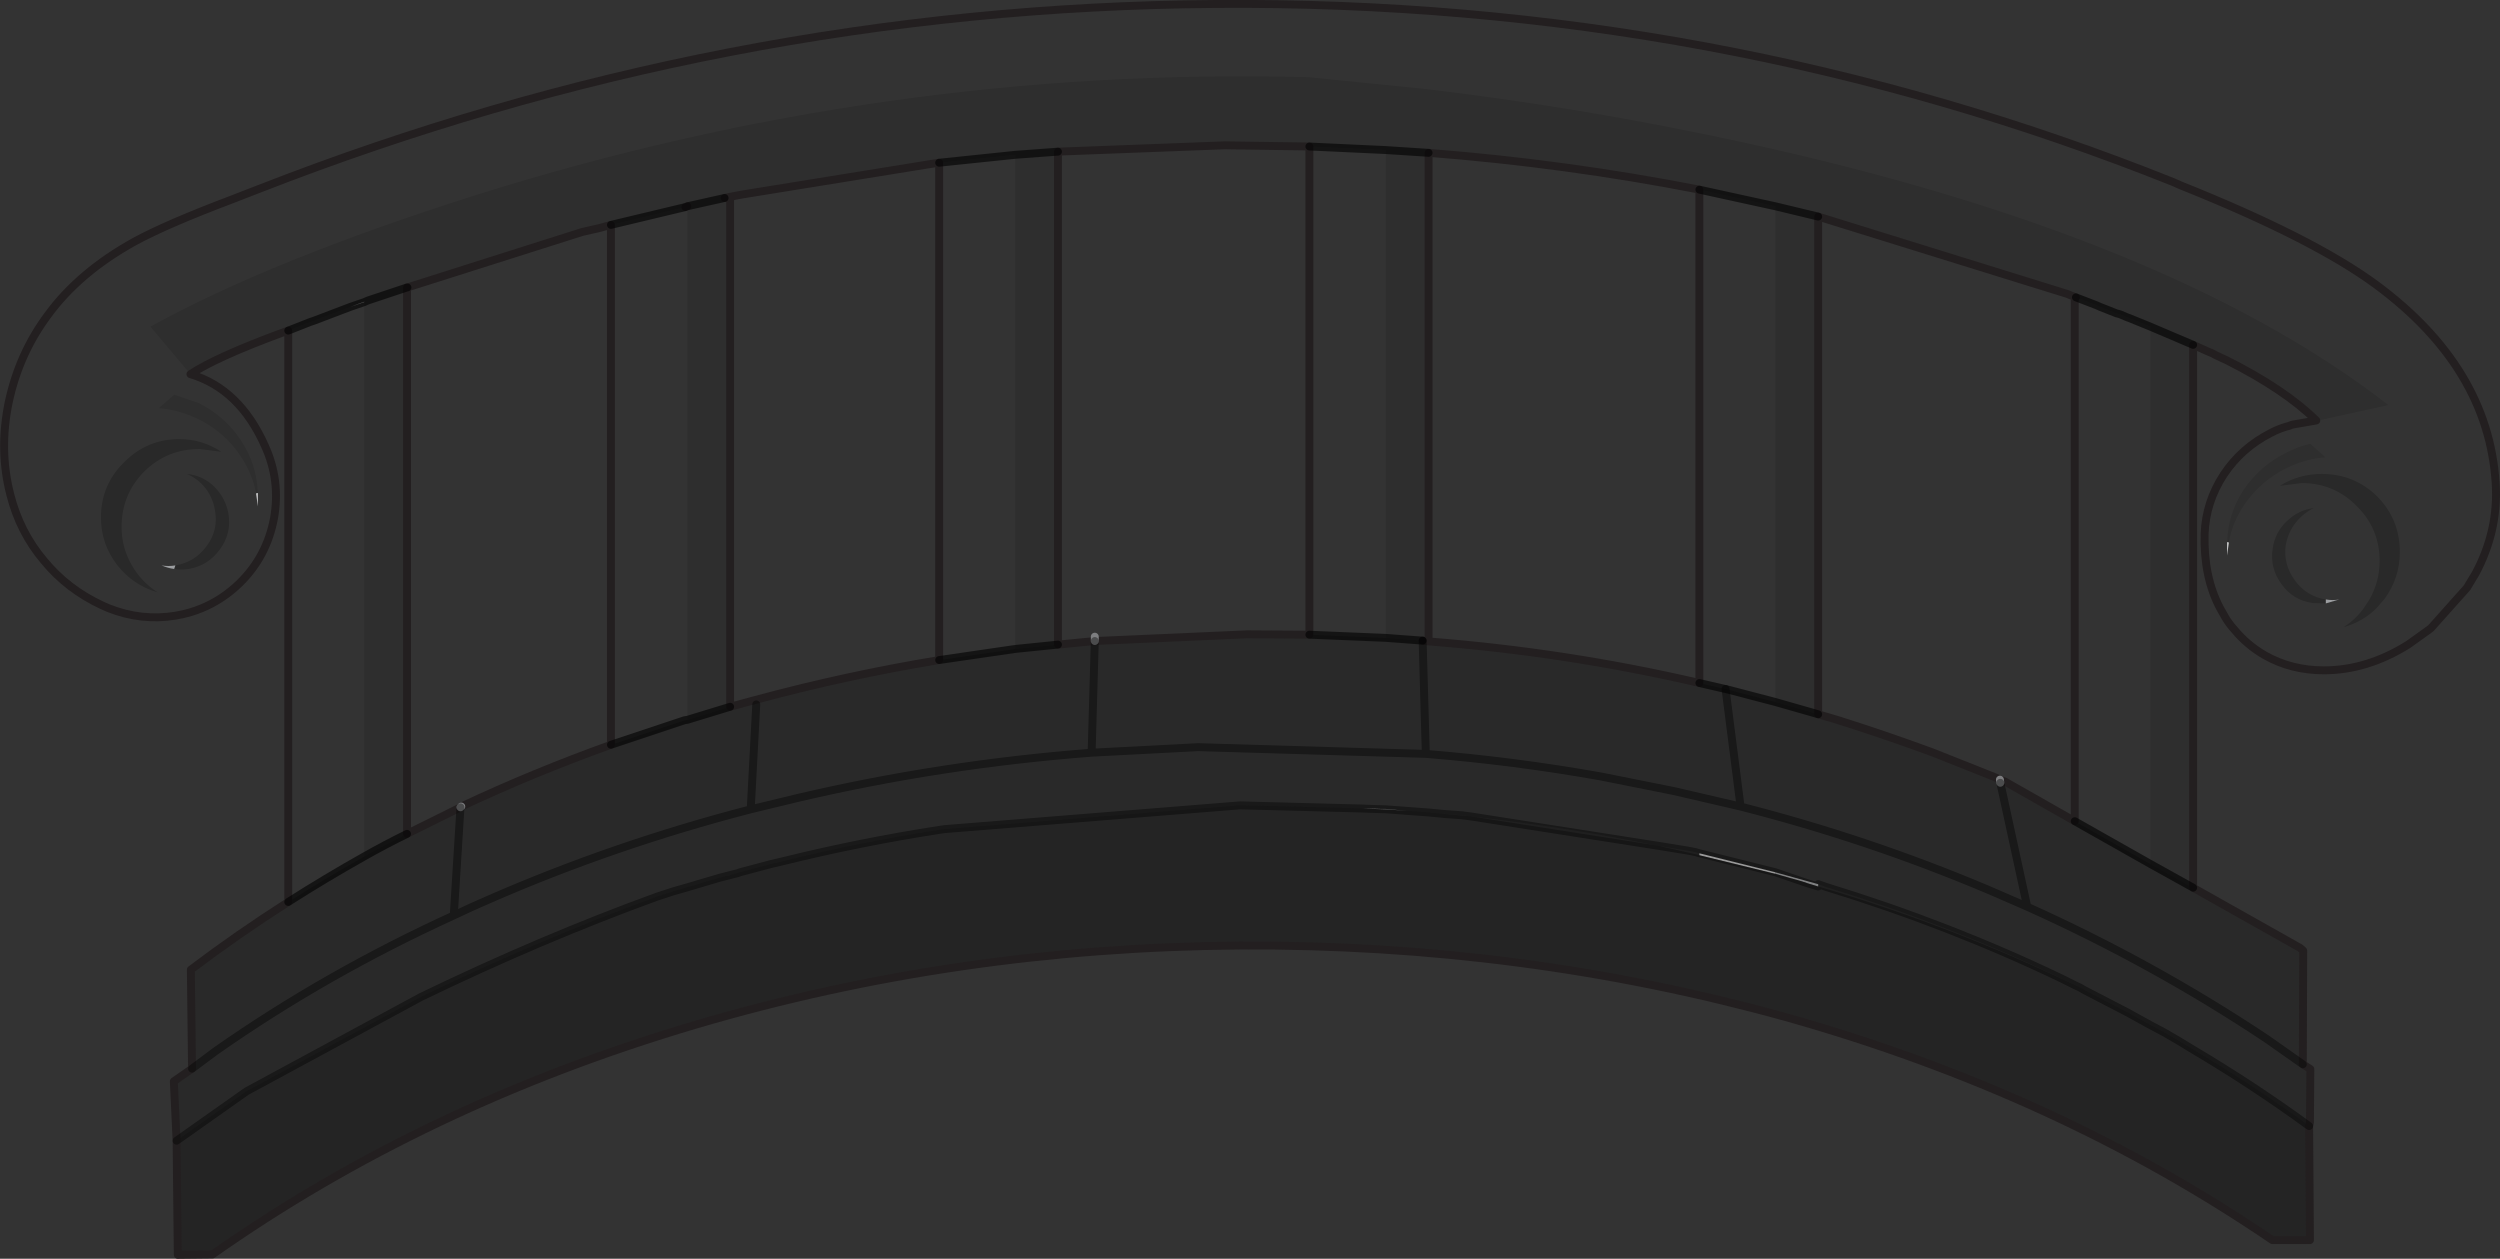 <?xml version="1.0" encoding="UTF-8" standalone="no"?>
<svg xmlns:xlink="http://www.w3.org/1999/xlink" height="158.95px" width="315.7px" xmlns="http://www.w3.org/2000/svg">
  <rect width="100%" height="100%" fill="#333333" stroke="none"/>
  <g transform="matrix(1.0, 0.0, 0.0, 1.0, 157.85, 80.45)">
    <path d="M134.65 -27.35 L134.65 -27.3 131.15 -26.6 130.95 -26.6 131.15 -26.65 131.55 -26.8 131.75 -26.85 134.65 -27.35 M71.75 31.2 L71.75 31.5 70.45 31.1 69.7 30.85 66.35 29.9 66.35 29.7 69.7 30.85 66.35 29.7 71.75 31.2 M19.85 21.95 L17.15 21.75 17.15 21.7 19.85 21.95 M-65.05 29.9 L-65.65 30.05 -67.0 30.4 -65.05 29.9" fill="#d4d6d7" fill-rule="evenodd" stroke="none"/>
    <path d="M104.15 -42.95 L104.3 -42.9 104.15 -42.9 104.15 -42.95 M-113.6 -41.7 L-112.55 -42.1 -111.85 -42.35 -111.85 -42.3 -113.6 -41.7 M-71.3 -54.3 L-71.05 -54.4 -71.05 -54.3 -71.3 -54.3 M-66.35 -55.45 L-64.85 -55.75 -65.65 -55.6 -66.35 -55.45 M-64.05 -55.9 Q-52.05 -58.35 -39.95 -59.8 L-64.05 -55.9 M56.75 27.55 L56.75 27.3 66.35 29.7 66.35 29.9 56.75 27.55 M17.15 21.75 L15.45 21.7 14.85 21.65 16.5 21.7 17.15 21.7 17.15 21.75" fill="#ffffff" fill-rule="evenodd" stroke="none"/>
    <path d="M135.85 -4.25 L135.85 -4.75 Q136.75 -4.6 137.55 -4.75 L135.85 -4.25 M-135.85 -8.6 Q-136.65 -8.7 -137.45 -9.05 -136.6 -8.9 -135.7 -9.05 L-135.85 -8.6" fill="#9c9ea1" fill-rule="evenodd" stroke="none"/>
    <path d="M15.45 21.7 L14.2 21.65 14.85 21.65 15.45 21.7" fill="#c5c7c9" fill-rule="evenodd" stroke="none"/>
    <path d="M123.4 -12.0 L123.6 -11.95 123.4 -10.3 123.4 -12.0 M-125.3 -18.2 L-125.3 -16.5 -125.5 -18.15 -125.3 -18.2" fill="#e3e4e5" fill-rule="evenodd" stroke="none"/>
    <path d="M104.3 -42.9 L106.9 -41.9 107.35 -41.7 109.5 -40.85 109.55 -40.85 109.9 -40.75 110.6 -40.45 110.85 -40.35 111.0 -40.3 113.7 -39.2 113.7 28.65 104.15 23.25 104.15 -42.9 104.3 -42.9 M134.65 -27.3 L143.75 -29.3 Q115.05 -51.55 58.35 -63.3 40.65 -67.0 22.25 -69.2 L7.4 -70.7 Q-46.05 -72.1 -97.8 -55.8 -123.65 -47.6 -138.85 -39.2 L-133.8 -33.2 Q-127.6 -31.35 -124.4 -24.15 -122.4 -19.8 -123.25 -15.0 -124.15 -10.2 -127.55 -6.85 -129.7 -4.75 -132.35 -3.65 -133.9 -3.0 -135.7 -2.7 -140.0 -2.0 -144.15 -3.65 L-144.95 -4.0 Q-149.35 -6.05 -152.3 -9.65 -155.35 -13.25 -156.55 -18.0 -158.0 -23.6 -156.75 -29.65 -155.45 -35.75 -151.85 -40.6 -147.9 -46.05 -140.85 -49.95 -136.8 -52.15 -128.6 -55.25 L-125.25 -56.55 Q-66.5 -79.5 -4.4 -79.95 59.15 -80.45 116.6 -57.45 L117.5 -57.05 Q134.25 -50.35 142.2 -44.5 156.35 -34.05 157.3 -19.5 157.7 -13.5 154.75 -8.0 L153.9 -6.6 153.7 -6.25 149.15 -1.15 148.9 -0.95 146.25 0.95 Q141.05 4.2 135.6 4.2 131.5 4.2 128.15 2.3 125.9 1.0 124.3 -0.95 123.65 -1.65 123.15 -2.5 L122.5 -3.65 Q120.4 -7.6 120.55 -13.05 120.7 -17.05 122.95 -20.5 125.2 -23.9 128.95 -25.8 129.9 -26.3 130.95 -26.6 L131.15 -26.6 134.65 -27.3 M-121.45 -38.7 L-118.65 -39.8 -118.2 -39.95 -113.6 -41.7 -111.85 -42.3 -111.85 27.7 Q-116.75 30.45 -121.45 33.45 L-121.45 -38.7 M-80.7 -52.05 L-71.3 -54.3 -71.05 -54.3 -71.05 10.45 -71.4 10.5 -80.7 13.6 -80.7 -52.05 M-39.25 -59.9 L-29.65 -60.9 -29.65 1.5 -39.25 2.9 -39.25 -59.9 M7.5 -61.95 L17.15 -61.5 17.15 0.1 7.5 -0.3 7.5 -61.95 M56.75 -56.5 L66.35 -54.4 66.35 8.2 60.05 6.55 60.0 6.55 56.75 5.8 56.75 -56.5 M139.75 -16.55 Q142.65 -13.7 142.65 -9.6 142.65 -7.05 141.4 -4.8 L140.65 -3.65 Q139.65 -2.25 138.1 -1.25 140.55 -1.95 142.25 -3.65 L143.25 -4.8 Q145.2 -7.45 145.2 -10.75 145.2 -14.85 142.35 -17.75 139.45 -20.6 135.35 -20.6 132.45 -20.6 130.05 -19.1 L132.8 -19.45 Q136.9 -19.45 139.75 -16.55 M135.85 -4.75 Q133.4 -5.15 131.95 -7.15 130.45 -9.2 130.8 -11.65 131.1 -13.25 132.05 -14.45 133.0 -15.65 134.35 -16.3 132.4 -16.05 130.95 -14.65 129.45 -13.25 129.15 -11.2 128.75 -8.75 130.25 -6.7 131.7 -4.65 134.2 -4.3 L135.85 -4.25 137.55 -4.75 Q136.75 -4.6 135.85 -4.75 M123.6 -11.95 Q124.05 -14.5 125.55 -16.7 127.55 -19.65 130.8 -21.3 133.35 -22.55 135.8 -22.7 L133.9 -24.4 Q132.3 -24.05 130.8 -23.25 127.5 -21.6 125.45 -18.55 123.5 -15.55 123.4 -12.0 L123.4 -10.3 123.6 -11.95 M-125.3 -18.2 Q-125.4 -21.75 -127.4 -24.8 -129.4 -27.85 -132.75 -29.55 L-135.85 -30.6 -137.8 -28.9 Q-135.35 -28.75 -132.75 -27.5 -129.45 -25.85 -127.5 -22.9 -126.0 -20.7 -125.5 -18.15 L-125.3 -16.5 -125.3 -18.2 M-135.85 -8.6 Q-134.95 -8.45 -134.05 -8.6 -131.6 -9.0 -130.1 -11.05 -128.6 -13.05 -129.0 -15.55 -129.35 -17.55 -130.8 -19.0 -132.25 -20.4 -134.25 -20.6 -132.85 -20.0 -131.9 -18.8 -130.95 -17.55 -130.7 -16.0 -130.25 -13.5 -131.75 -11.5 -133.25 -9.45 -135.7 -9.05 -136.6 -8.9 -137.45 -9.05 -136.65 -8.7 -135.85 -8.6 M-145.1 -15.1 Q-145.1 -11.75 -143.05 -9.1 -141.05 -6.55 -137.95 -5.65 -140.05 -7.0 -141.25 -9.15 -142.5 -11.35 -142.5 -13.9 -142.5 -18.0 -139.65 -20.9 -136.75 -23.75 -132.65 -23.75 L-129.9 -23.4 Q-132.35 -25.0 -135.2 -25.0 -139.3 -25.0 -142.2 -22.05 -145.1 -19.2 -145.1 -15.1" fill="#ffffff" fill-opacity="0.0" fill-rule="evenodd" stroke="none"/>
    <path d="M71.75 -53.1 L66.35 -54.4 71.75 -53.1 71.75 9.75 70.9 9.5 66.35 8.2 66.35 -54.4 56.75 -56.5 Q39.85 -59.8 22.55 -61.15 L17.15 -61.5 22.55 -61.15 22.55 0.55 21.8 0.45 17.15 0.1 17.15 -61.5 7.5 -61.95 -3.2 -62.1 -24.25 -61.3 -29.65 -60.9 -24.25 -61.3 -24.25 0.95 -29.65 1.5 -29.65 -60.9 -39.25 -59.9 -39.95 -59.8 Q-52.05 -58.35 -64.05 -55.9 L-64.85 -55.75 -66.35 -55.45 -71.05 -54.4 -66.35 -55.45 -65.65 -55.6 -65.65 8.8 -71.05 10.45 -71.05 -54.3 -71.05 -54.4 -71.3 -54.3 -80.7 -52.05 -82.35 -51.6 -83.05 -51.45 -84.35 -51.15 -106.4 -44.15 -106.45 -44.15 -111.4 -42.5 -111.85 -42.3 -111.4 -42.5 -106.45 -44.15 -106.45 24.85 Q-109.2 26.2 -111.85 27.7 L-111.85 -42.3 -111.85 -42.35 -112.55 -42.1 -113.6 -41.7 -118.2 -39.95 -118.65 -39.8 -121.45 -38.7 -122.3 -38.4 Q-130.55 -35.35 -133.8 -33.2 L-138.85 -39.2 Q-123.65 -47.6 -97.8 -55.8 -46.05 -72.1 7.4 -70.7 L22.25 -69.2 Q40.65 -67.0 58.35 -63.3 115.05 -51.55 143.75 -29.3 L134.65 -27.3 134.65 -27.35 Q130.7 -31.25 123.35 -34.95 L122.8 -35.2 122.6 -35.3 121.85 -35.65 121.6 -35.8 121.0 -36.05 119.1 -36.9 113.7 -39.2 119.1 -36.9 119.1 31.65 113.7 28.65 113.7 -39.2 111.0 -40.3 110.85 -40.35 110.6 -40.45 109.9 -40.75 109.55 -40.85 109.5 -40.85 107.35 -41.7 106.9 -41.9 104.3 -42.9 104.15 -42.95 103.15 -43.35 71.75 -53.1 M123.4 -12.0 Q123.5 -15.55 125.45 -18.55 127.5 -21.6 130.8 -23.25 132.3 -24.05 133.9 -24.4 L135.8 -22.7 Q133.35 -22.55 130.8 -21.3 127.55 -19.65 125.55 -16.7 124.05 -14.5 123.6 -11.95 L123.4 -12.0 M-125.5 -18.15 Q-126.0 -20.7 -127.5 -22.9 -129.45 -25.85 -132.75 -27.5 -135.35 -28.75 -137.8 -28.9 L-135.85 -30.6 -132.75 -29.55 Q-129.4 -27.85 -127.4 -24.8 -125.4 -21.75 -125.3 -18.2 L-125.5 -18.15" fill="#000000" fill-opacity="0.102" fill-rule="evenodd" stroke="none"/>
    <path d="M66.35 8.2 L70.9 9.5 71.75 9.75 73.3 10.2 74.3 10.5 Q80.3 12.4 86.15 14.55 L94.2 17.75 94.7 18.0 94.75 18.4 95.35 18.25 104.15 23.25 113.7 28.65 119.1 31.65 132.6 39.25 132.95 39.55 133.0 39.6 132.95 53.95 133.9 54.55 133.85 61.3 133.75 61.75 Q126.7 56.6 119.1 52.1 117.25 50.95 115.4 49.9 L113.7 49.0 110.8 47.4 105.4 44.6 Q104.75 44.2 104.15 43.95 L102.55 43.15 Q88.4 36.35 72.75 31.55 L71.75 31.2 66.35 29.7 56.75 27.3 56.25 27.15 55.2 26.95 51.5 26.35 Q39.85 23.95 27.9 22.65 L26.75 22.5 22.55 22.15 19.85 21.95 17.15 21.7 16.5 21.7 14.85 21.65 14.2 21.65 -1.25 21.25 -38.55 24.25 -39.25 24.35 Q-49.25 25.9 -58.95 28.3 L-59.25 28.35 -60.45 28.65 -64.4 29.7 -64.65 29.8 -65.05 29.9 -67.0 30.4 -71.05 31.6 -72.8 32.1 -74.8 32.75 Q-89.4 38.05 -104.7 45.45 L-126.7 57.35 -135.55 63.6 -135.9 56.1 -133.6 54.5 -133.75 42.0 Q-127.8 37.5 -121.45 33.45 -116.75 30.45 -111.85 27.7 -109.2 26.2 -106.45 24.85 L-99.7 21.5 -100.55 35.15 Q-98.35 34.1 -96.15 33.15 -80.25 26.2 -63.05 21.75 L-62.35 8.5 -63.05 21.75 Q-80.25 26.2 -96.15 33.15 -98.35 34.1 -100.55 35.15 L-99.7 21.5 -99.6 21.4 Q-90.45 17.1 -80.7 13.6 L-71.4 10.5 -71.05 10.45 -65.65 8.8 -62.5 7.95 Q-51.05 4.85 -39.25 2.9 L-29.65 1.5 -24.25 0.95 -19.6 0.5 -20.0 14.6 -6.55 13.9 22.2 14.75 21.8 0.45 22.2 14.75 Q33.35 15.65 44.3 17.6 L53.55 19.45 61.95 21.4 60.05 6.55 61.95 21.4 Q78.05 25.5 93.2 31.9 L98.15 34.05 94.75 18.4 98.15 34.05 93.2 31.9 Q78.05 25.5 61.95 21.4 L53.55 19.45 44.3 17.6 Q33.35 15.65 22.2 14.75 L-6.55 13.9 -20.0 14.6 -19.6 0.5 -0.35 -0.35 7.5 -0.3 17.15 0.1 21.8 0.45 22.55 0.55 Q39.95 1.9 56.75 5.8 L60.0 6.55 60.05 6.55 66.35 8.2 M135.85 -4.25 L134.2 -4.3 Q131.7 -4.65 130.25 -6.7 128.75 -8.75 129.15 -11.2 129.45 -13.25 130.95 -14.65 132.4 -16.05 134.35 -16.3 133.0 -15.65 132.05 -14.45 131.1 -13.25 130.8 -11.65 130.45 -9.2 131.95 -7.15 133.4 -5.15 135.85 -4.75 L135.85 -4.25 M139.75 -16.55 Q136.9 -19.45 132.8 -19.45 L130.05 -19.1 Q132.45 -20.6 135.35 -20.6 139.45 -20.6 142.35 -17.75 145.2 -14.85 145.2 -10.75 145.2 -7.45 143.25 -4.8 L142.25 -3.65 Q140.55 -1.95 138.1 -1.25 139.65 -2.25 140.65 -3.65 L141.4 -4.8 Q142.65 -7.05 142.65 -9.6 142.65 -13.7 139.75 -16.55 M98.15 34.05 Q114.15 41.25 128.4 50.75 L132.95 53.95 128.4 50.75 Q114.15 41.25 98.15 34.05 M-145.1 -15.1 Q-145.1 -19.2 -142.2 -22.05 -139.3 -25.0 -135.2 -25.0 -132.35 -25.0 -129.9 -23.4 L-132.65 -23.75 Q-136.75 -23.75 -139.65 -20.9 -142.5 -18.0 -142.5 -13.9 -142.5 -11.35 -141.25 -9.15 -140.05 -7.0 -137.95 -5.65 -141.05 -6.55 -143.05 -9.1 -145.1 -11.75 -145.1 -15.1 M-135.7 -9.05 Q-133.25 -9.45 -131.75 -11.5 -130.25 -13.5 -130.7 -16.0 -130.95 -17.55 -131.9 -18.8 -132.85 -20.0 -134.25 -20.6 -132.25 -20.4 -130.8 -19.0 -129.35 -17.55 -129.0 -15.55 -128.6 -13.05 -130.1 -11.05 -131.6 -9.0 -134.05 -8.6 -134.95 -8.45 -135.85 -8.6 L-135.7 -9.05 M-20.0 14.6 Q-38.9 16.05 -57.05 20.3 L-63.05 21.75 -57.05 20.3 Q-38.9 16.05 -20.0 14.6 M-100.55 35.15 Q-116.75 42.55 -130.65 52.3 L-133.6 54.5 -130.65 52.3 Q-116.75 42.55 -100.55 35.15" fill="#000000" fill-opacity="0.2" fill-rule="evenodd" stroke="none"/>
    <path d="M71.75 31.5 Q88.85 36.55 104.15 43.95 104.75 44.2 105.4 44.6 L110.8 47.4 113.7 49.0 115.4 49.9 Q117.25 50.95 119.1 52.1 126.7 56.6 133.75 61.75 L133.85 76.15 129.1 76.15 Q101.95 57.65 67.7 48.0 34.4 38.75 -1.25 38.95 -36.95 39.2 -70.0 48.95 -104.15 59.05 -131.0 77.95 L-135.4 78.0 -135.55 63.6 -126.7 57.35 -104.7 45.45 Q-89.4 38.05 -74.8 32.75 L-72.8 32.1 -71.05 31.6 -67.0 30.4 -65.65 30.05 -65.05 29.9 -64.65 29.8 -64.4 29.7 -60.45 28.65 -58.95 28.3 Q-49.25 25.9 -39.25 24.35 L-38.55 24.25 -1.25 21.25 14.2 21.65 15.45 21.7 17.15 21.75 19.85 21.95 22.55 22.15 24.65 22.35 27.9 22.65 51.5 26.35 56.75 27.55 66.35 29.9 69.7 30.85 70.45 31.1 71.75 31.5" fill="#000000" fill-opacity="0.302" fill-rule="evenodd" stroke="none"/>
    <path d="M71.75 -53.1 L103.15 -43.35 104.15 -42.95 104.3 -42.9 M119.1 -36.9 L121.0 -36.05 121.6 -35.8 121.85 -35.65 122.6 -35.3 122.8 -35.2 123.35 -34.95 Q130.7 -31.25 134.65 -27.35 L131.75 -26.85 131.55 -26.8 131.15 -26.65 130.95 -26.6 Q129.9 -26.3 128.95 -25.8 125.2 -23.9 122.95 -20.5 120.7 -17.05 120.55 -13.05 120.4 -7.6 122.5 -3.65 L123.15 -2.5 Q123.65 -1.65 124.3 -0.95 125.9 1.0 128.15 2.3 131.5 4.2 135.6 4.2 141.05 4.2 146.25 0.95 L148.9 -0.95 149.15 -1.15 153.7 -6.25 153.9 -6.6 154.75 -8.0 Q157.7 -13.5 157.3 -19.5 156.35 -34.05 142.2 -44.5 134.25 -50.35 117.5 -57.05 L116.6 -57.45 Q59.15 -80.45 -4.4 -79.95 -66.5 -79.5 -125.25 -56.55 L-128.6 -55.25 Q-136.8 -52.15 -140.85 -49.95 -147.9 -46.05 -151.85 -40.6 -155.45 -35.75 -156.75 -29.65 -158.0 -23.6 -156.55 -18.0 -155.35 -13.25 -152.3 -9.65 -149.35 -6.05 -144.95 -4.0 L-144.15 -3.65 Q-140.0 -2.0 -135.7 -2.7 -133.9 -3.0 -132.35 -3.65 -129.7 -4.75 -127.55 -6.85 -124.15 -10.2 -123.25 -15.0 -122.4 -19.8 -124.4 -24.15 -127.6 -31.35 -133.8 -33.2 -130.55 -35.35 -122.3 -38.4 L-121.45 -38.7 -121.45 33.45 Q-127.8 37.5 -133.75 42.0 L-133.6 54.5 -135.9 56.1 -135.55 63.6 -135.4 78.0 -131.0 77.95 Q-104.15 59.05 -70.0 48.95 -36.95 39.2 -1.25 38.95 34.4 38.75 67.7 48.0 101.95 57.65 129.1 76.15 L133.85 76.15 133.75 61.75 133.85 61.3 133.9 54.55 132.95 53.95 133.0 39.6 132.95 39.55 132.6 39.25 119.1 31.65 119.1 -36.9 M-106.4 -44.15 L-84.35 -51.15 -83.05 -51.45 -82.35 -51.6 -80.7 -52.05 -80.7 13.6 Q-90.45 17.1 -99.6 21.4 M-71.3 -54.3 L-71.05 -54.4 M-64.85 -55.75 L-64.05 -55.9 -39.95 -59.8 -39.25 -59.9 -39.25 2.9 Q-51.05 4.85 -62.5 7.95 L-65.65 8.8 -65.65 -55.6 -66.35 -55.45 M-24.25 -61.3 L-3.2 -62.1 7.5 -61.95 7.5 -0.3 -0.35 -0.35 -19.6 0.5 -24.25 0.95 -24.25 -61.3 M22.55 -61.15 Q39.85 -59.8 56.75 -56.5 L56.75 5.8 Q39.95 1.9 22.55 0.55 L21.8 0.45 M71.75 9.75 L71.75 -53.1 M104.15 -42.9 L104.15 23.25 95.35 18.25 94.95 18.1 94.7 18.0 94.2 17.75 86.15 14.55 Q80.3 12.4 74.3 10.5 L73.3 10.2 71.75 9.75 M104.15 -42.9 L104.15 -42.95 M94.2 17.75 L94.95 18.1 M22.55 0.55 L22.55 -61.15 M-106.45 24.85 L-106.45 -44.15 M-65.65 -55.6 L-64.85 -55.75 M-99.7 21.5 L-106.45 24.85" fill="none" stroke="#231f20" stroke-linecap="round" stroke-linejoin="round" stroke-width="1.0"/>
    <path d="M94.7 18.0 L94.75 18.4 M-99.6 21.4 L-99.7 21.5 M-19.6 0.5 L-19.6 -0.05" fill="none" stroke="#7d7e80" stroke-linecap="round" stroke-linejoin="round" stroke-width="1.0"/>
    <path d="M66.35 -54.4 L71.75 -53.1 M104.3 -42.9 L106.9 -41.9 107.35 -41.7 109.5 -40.85 109.55 -40.85 109.9 -40.75 110.6 -40.45 110.85 -40.35 111.0 -40.3 113.7 -39.2 119.1 -36.9 M-121.45 -38.7 L-118.65 -39.8 -118.2 -39.95 -113.6 -41.7 -111.85 -42.3 -111.4 -42.5 -106.45 -44.15 -106.4 -44.15 M-80.7 -52.05 L-71.3 -54.3 M-71.05 -54.4 L-66.35 -55.45 M-39.25 -59.9 L-29.65 -60.9 -24.25 -61.3 M7.5 -61.95 L17.15 -61.5 22.55 -61.15 M56.75 -56.5 L66.35 -54.4 M66.35 8.2 L70.9 9.5 71.75 9.75 M7.5 -0.3 L17.15 0.1 21.8 0.45 M104.15 23.25 L113.7 28.65 119.1 31.65 M60.05 6.55 L60.0 6.55 56.75 5.8 M66.35 8.2 L60.05 6.55 M-111.85 27.7 Q-109.2 26.2 -106.45 24.85 M-71.05 10.45 L-65.65 8.8 M-29.65 1.5 L-24.25 0.95 M-39.25 2.9 L-29.65 1.5 M-71.05 10.45 L-71.4 10.5 -80.7 13.6 M-111.85 27.7 Q-116.75 30.45 -121.45 33.45" fill="none" stroke="#000000" stroke-linecap="round" stroke-linejoin="round" stroke-opacity="0.6" stroke-width="1.0"/>
    <path d="M60.05 6.55 L61.95 21.4 Q78.05 25.5 93.2 31.9 L98.15 34.05 94.75 18.4 M104.15 43.95 L102.55 43.15 Q88.4 36.35 72.75 31.55 L71.75 31.2 M104.15 43.95 Q104.75 44.2 105.4 44.6 L110.8 47.4 113.7 49.0 115.4 49.9 Q117.25 50.95 119.1 52.1 126.7 56.6 133.75 61.75 M132.95 53.95 L128.4 50.75 Q114.15 41.25 98.15 34.05 M21.8 0.45 L22.2 14.75 Q33.35 15.65 44.3 17.6 L53.55 19.45 61.95 21.4 M56.75 27.3 L56.25 27.15 55.2 26.95 51.5 26.35 27.9 22.65 26.75 22.5 24.65 22.35 22.55 22.15 19.85 21.95 17.15 21.75 15.45 21.7 14.2 21.65 -1.25 21.25 -38.55 24.25 -39.25 24.35 Q-49.25 25.9 -58.95 28.3 L-60.45 28.65 -64.4 29.7 -64.65 29.8 -65.05 29.9 -65.65 30.05 M-67.0 30.4 L-71.05 31.6 -72.8 32.1 -74.8 32.75 Q-89.4 38.05 -104.7 45.45 L-126.7 57.35 -135.55 63.6 M66.35 29.7 L56.75 27.3 M69.7 30.85 L66.35 29.7 M71.75 31.5 L70.45 31.1 69.7 30.85 M-19.6 0.5 L-20.0 14.6 -6.55 13.9 22.2 14.75 M-99.7 21.5 L-100.55 35.15 Q-98.35 34.1 -96.15 33.15 -80.25 26.2 -63.05 21.75 L-62.35 8.5 M-65.05 29.9 L-67.0 30.4 M-63.05 21.75 L-57.05 20.3 Q-38.9 16.05 -20.0 14.6 M-133.6 54.5 L-130.65 52.3 Q-116.75 42.55 -100.55 35.15" fill="none" stroke="#000000" stroke-linecap="round" stroke-linejoin="round" stroke-opacity="0.4" stroke-width="1.0"/>
  </g>
</svg>
